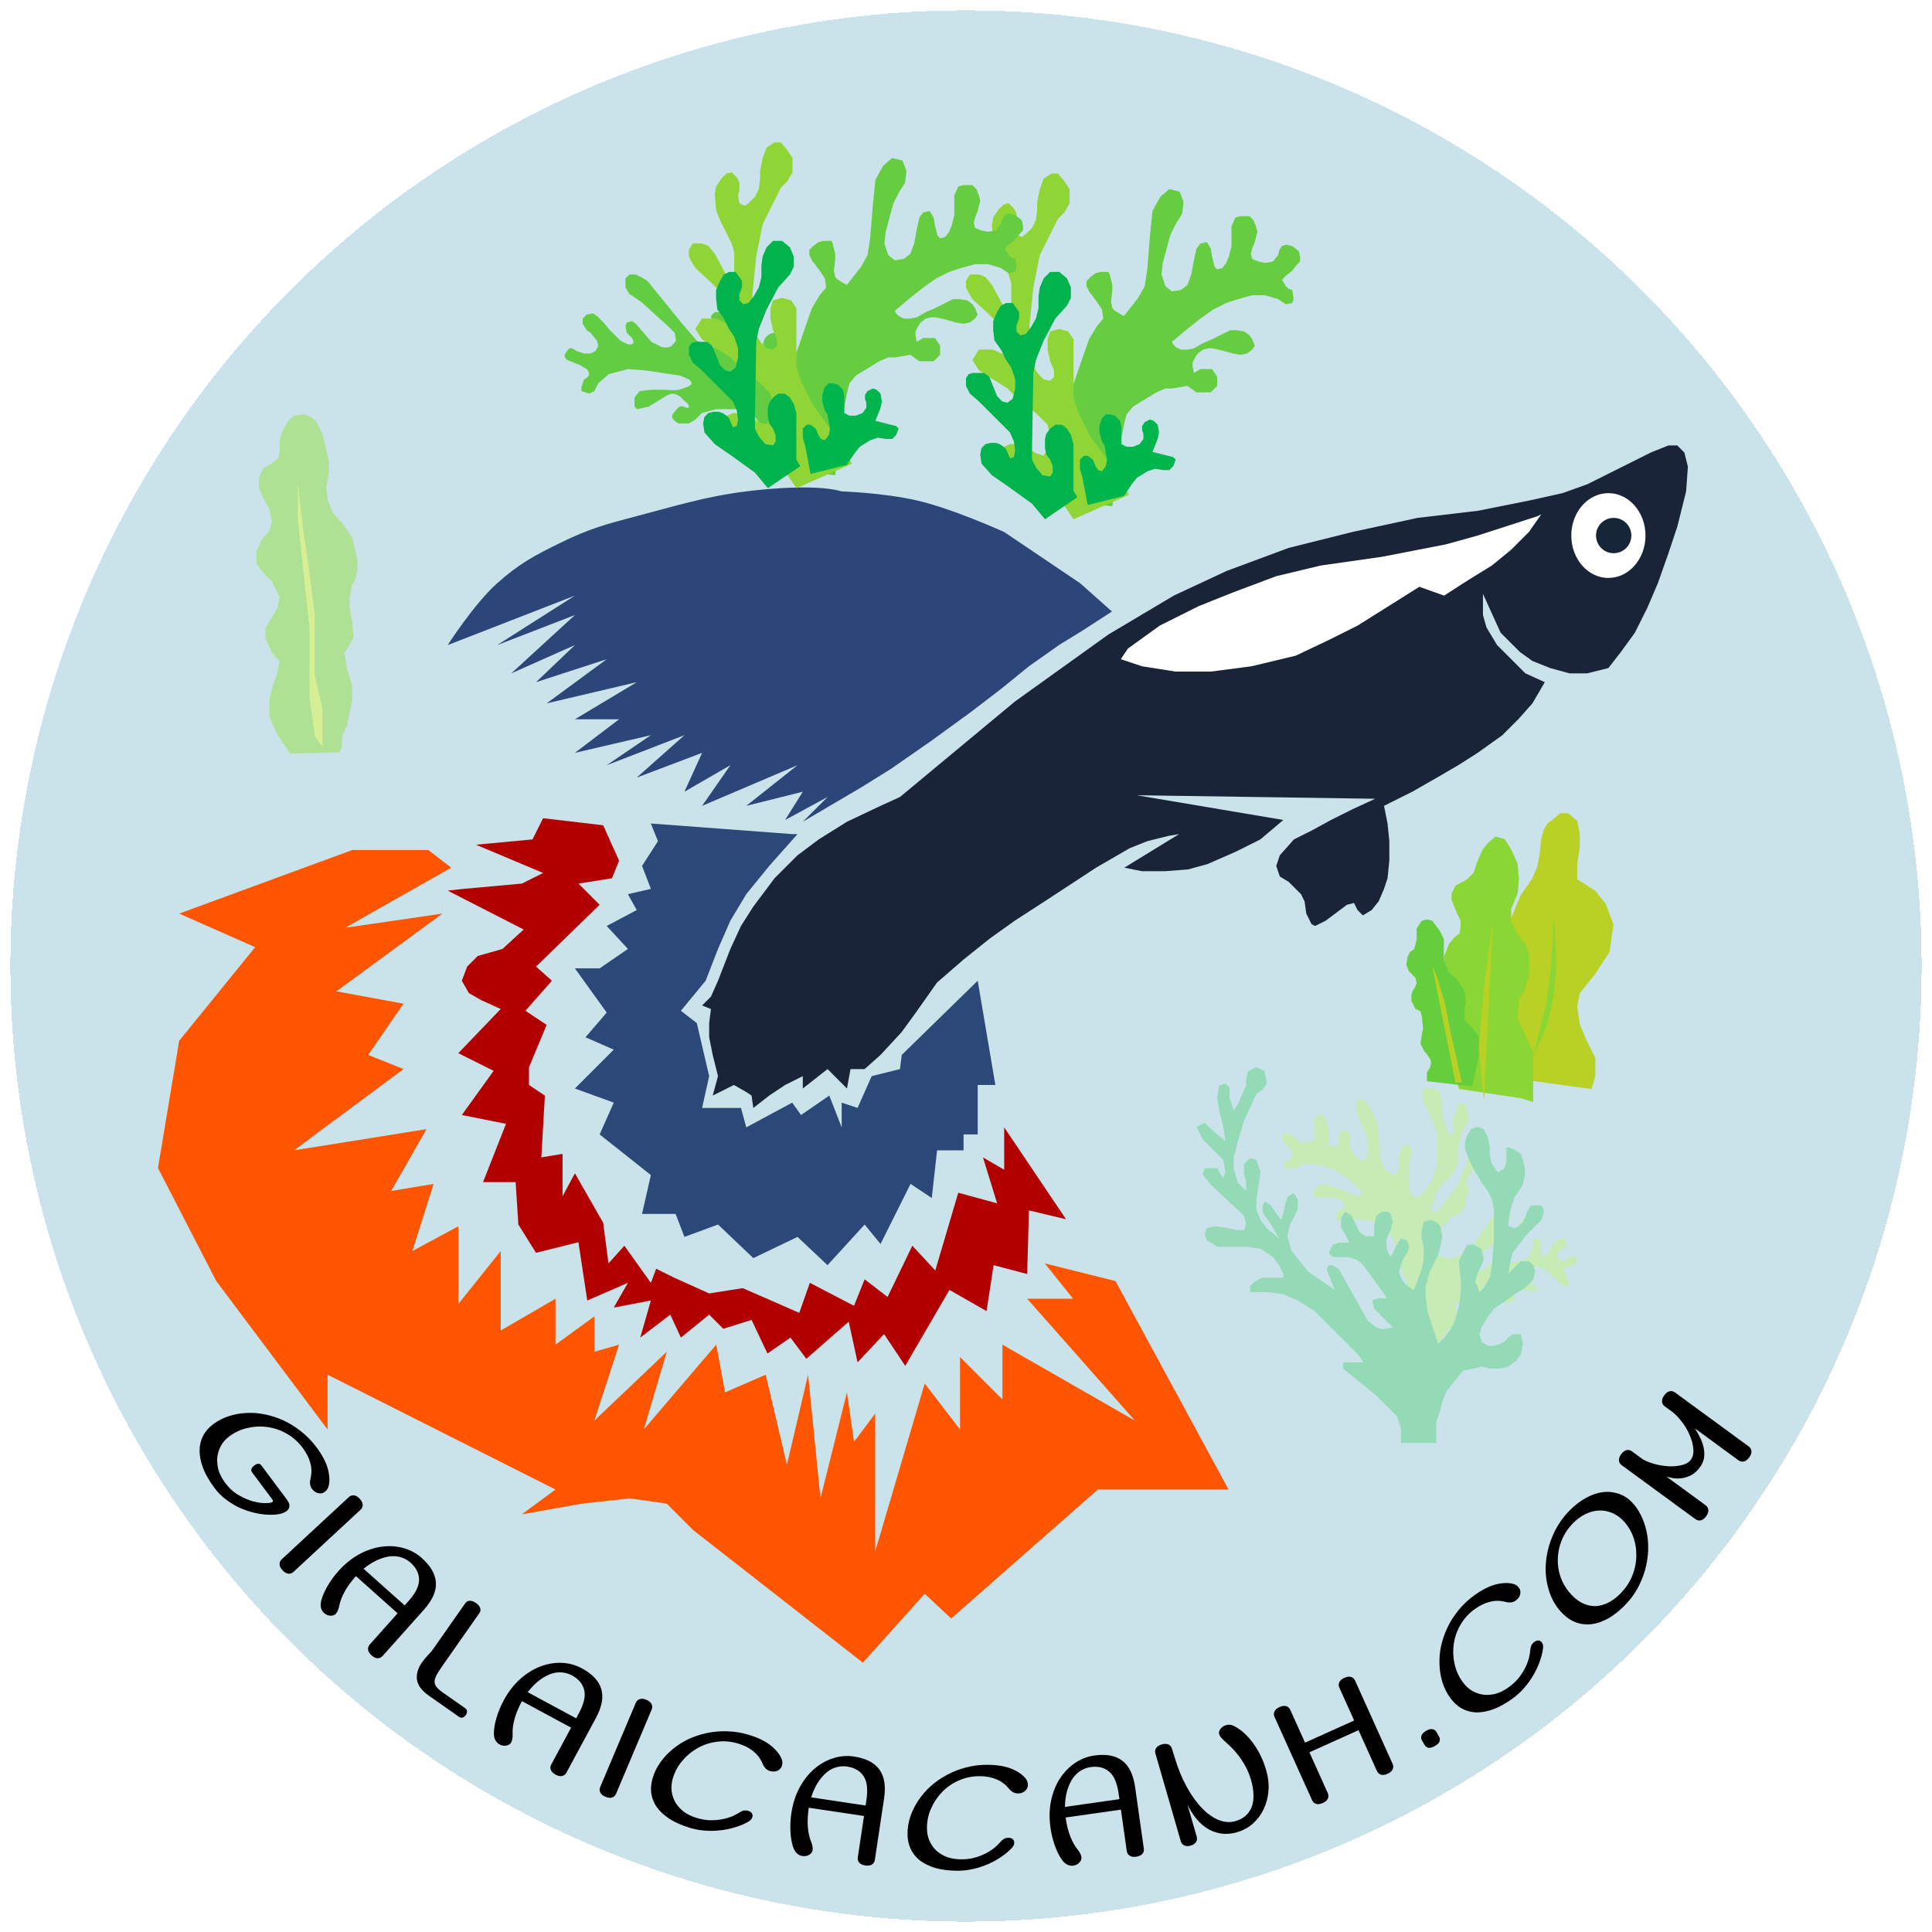 <svg width="746" height="746" viewBox="0 0 746 746" fill="none" xmlns="http://www.w3.org/2000/svg">
<g filter="url(#filter0_d)">
<circle cx="373" cy="369" r="369" fill="#8BC0CF" fill-opacity="0.46" shape-rendering="crispEdges"/>
</g>
<g filter="url(#filter1_d)">
<path d="M417.081 221.207L429.36 232.122L417.763 239.625L408.895 245.083L397.299 253.268L386.384 262.136L374.788 271.004L359.781 281.919L344.091 292.833L333.177 299.654L309.984 313.297L319.534 303.747L303.162 312.615L309.984 301.701L288.155 307.158L307.937 291.469L271.101 307.158L282.016 291.469L264.28 301.701L271.101 286.694L245.862 296.244L264.28 279.872L234.265 291.469L251.319 279.872L221.987 286.694L239.04 273.733H221.987L245.862 259.408L211.072 267.593L234.265 250.54L206.979 259.408L221.987 245.083L197.429 255.997L221.987 233.486L191.972 245.083L221.987 225.982L172.872 245.083C172.872 245.083 183.061 229.155 191.972 221.207C200.465 213.632 206.311 210.528 216.53 205.518C227.423 200.178 234.125 198.357 245.862 195.286C261.243 191.261 272.378 187.705 288.155 185.736C288.155 185.736 313.395 182.325 324.991 185.736C324.991 185.736 340.575 186.236 353.641 189.146C367.459 192.224 387.749 201.425 387.749 201.425L417.081 221.207Z" fill="#2D4679"/>
<path d="M136.036 324.212H165.369L174.237 331.033L133.308 354.226L170.826 348.769L129.897 378.784L155.819 383.559L142.176 403.341L155.819 408.798L113.525 440.177L164.687 431.991L151.044 455.866L167.415 453.138L159.229 479.06L176.965 469.509V499.524L193.337 479.06V509.756L214.483 497.478V515.213L229.491 504.299V517.942L239.041 515.213L229.491 544.546L257.459 517.942L248.591 547.956L276.559 515.213L279.97 533.631L295.659 526.81L303.845 561.599L312.03 526.81L316.806 574.56L327.038 533.631L329.766 552.732L337.952 541.817V595.025L357.052 530.221L370.695 547.956V519.988L387.067 536.36V515.213L438.228 544.546L396.617 497.478H414.353L403.438 483.835L430.724 490.656L474.382 571.15H423.903L367.284 620.946L357.052 611.396L333.177 638L267.691 586.839L257.459 576.607L243.134 574.56L224.716 576.607L201.522 580.7L214.483 571.15L126.486 526.81V547.956L83.511 490.656L61 446.999L69.186 397.884L98.518 361.73L69.186 348.769L136.036 324.212Z" fill="#FF5400"/>
<path d="M209.708 311.933L232.901 314.662L239.04 328.305L236.312 335.126L223.351 337.173L231.537 345.358L206.979 369.234L213.119 374.691L202.887 386.287L211.072 391.745L204.251 408.116V414.938L210.39 419.03L209.026 442.906L217.212 441.541V457.913L221.987 449.045L232.901 468.145L234.948 483.835L241.087 477.013L251.319 491.338L253.366 485.881L260.187 489.292L273.83 495.431L286.791 493.385L308.62 502.935L312.712 491.338L329.766 500.206L333.859 489.974L342.727 496.795L352.277 477.013L361.145 486.563L370.013 456.549L385.02 460.641L379.563 442.906L387.749 447.681V431.309L411.624 466.781L397.299 463.37L396.617 487.927L383.656 484.517L380.927 502.253L366.602 494.067L349.548 523.399L341.363 511.12L331.13 522.035L327.72 506.345L311.348 520.671L305.209 512.485L296.341 518.624L290.202 505.663L279.287 509.074L273.83 503.617L262.916 512.485L258.823 503.617L247.226 512.485L251.319 498.16L236.994 500.888L242.451 491.338L226.762 498.16L223.351 475.649L206.979 479.742L200.158 468.827L199.097 452.456H186.515L195.383 429.945L178.329 426.534L190.608 409.48L176.965 402.659L193.337 385.605L185.833 382.194L181.058 379.466L178.329 374.691L180.376 369.234L184.469 365.141L194.019 362.412L202.204 354.909L172.872 339.901L179.011 339.219L201.522 337.173L209.708 333.08L183.786 322.165L205.615 320.119L209.708 311.933Z" fill="#B20000"/>
<path d="M576.022 232.804L572.611 225.3V233.486L573.975 238.261L578.068 245.083L583.525 250.54L588.983 255.997L596.486 259.408L591.711 267.594L586.254 273.733L580.115 279.872L570.565 286.694L563.061 291.469L554.875 296.244L545.325 301.701L534.411 307.158L535.775 313.98L536.457 320.801V328.305L535.775 335.126L534.411 339.219L532.364 343.994L529.636 347.405L526.225 349.451L524.178 347.405L522.814 344.676L520.086 345.358L517.357 347.405L511.9 351.498L507.807 353.544L506.443 352.862L504.396 348.769L503.714 343.994L502.35 341.266L500.303 339.219L497.575 336.491L494.164 334.444L492.8 330.351L494.164 326.258L499.621 320.119L506.443 316.708L513.946 312.615L522.132 308.522L531 304.43L438.91 303.065L495.528 312.615L486.66 320.119L477.11 324.894L466.196 329.669L458.692 331.716L449.824 332.398H440.956L434.135 331.033L455.282 318.073L451.189 318.755L443.003 320.801L436.181 323.53L423.221 331.033L403.438 343.994L391.842 351.498L382.292 358.319L372.059 366.505L361.827 375.373L353.641 386.97L348.184 394.473L339.999 403.341L333.859 408.798H328.402L327.038 416.302L319.534 408.798L309.984 416.302V411.527L303.163 414.938L297.023 419.03L290.884 423.806L290.202 419.03L288.155 417.666L283.38 414.938L275.194 419.03L277.241 411.527L275.194 403.341L273.83 396.52V391.062L274.512 385.605L271.102 384.241L274.512 380.83L277.241 374.691L282.016 362.412L286.109 353.544L290.884 346.041L299.07 335.126L307.938 326.258L316.123 320.119L327.038 313.298L339.999 307.158L347.502 303.747L391.842 266.911L427.996 240.99L453.235 225.983L473.7 216.433L497.575 207.565L522.132 201.425L547.372 195.968L570.565 193.239L591.029 189.147L603.308 186.418L612.858 183.007L637.415 170.729L644.237 168H647.647L650.376 170.729L651.74 176.186L651.058 185.736L647.647 199.379L644.237 209.611L640.144 221.208L636.051 230.758L631.276 240.308L625.819 247.811L621.044 253.951L612.858 255.997H606.036L598.533 253.951L591.711 251.222L586.936 247.811L582.161 243.036L579.432 240.308L576.022 232.804Z" fill="#192439"/>
<path d="M254.048 320.801L251.32 313.98L305.892 318.073H307.938L297.024 330.351L288.156 341.266L282.016 351.498L277.241 362.412L272.466 374.691L262.916 386.287L269.056 391.062L273.831 411.527L272.466 417.666L271.102 423.806H286.109L288.156 431.309L305.892 421.759L309.302 426.534L320.217 419.031L324.992 431.309V421.759L331.131 423.806L336.588 411.527L347.503 408.798L348.185 403.341L377.517 374.691L384.339 414.938H377.517V434.038H372.06V440.177H361.828L359.781 458.595L351.595 453.138L339.999 476.331L333.86 468.827L319.534 484.517L307.938 473.602L290.884 481.788L277.241 468.827L264.28 473.602L260.87 464.734H247.909L251.32 449.727L231.537 434.038L236.995 421.759L221.987 416.302L236.995 401.295L226.08 396.52L234.266 386.97L221.987 369.916H231.537L242.452 362.412L234.266 353.544L245.862 347.405L242.452 341.266L251.32 339.219L247.909 330.351L254.048 320.801Z" fill="#2B4879"/>
<path d="M570.564 202.79L593.757 195.286L595.122 194.604L590.347 201.425L583.525 208.247L576.022 214.386L567.154 219.843L557.604 225.983L548.054 222.572L524.178 237.579L513.264 243.036L500.303 249.176L483.249 253.268L467.56 255.315H453.917L440.956 253.268L432.771 250.54L435.499 246.447L447.778 237.579L462.785 230.075L476.428 224.618L492.8 218.479L509.853 214.386L533.728 210.975L558.286 206.2L570.564 202.79Z" fill="white"/>
<ellipse cx="621.044" cy="202.79" rx="14.325" ry="16.372" fill="white"/>
<circle cx="623.09" cy="202.79" r="6.821" fill="#172539"/>
</g>
<g filter="url(#filter2_d)">
<path d="M82.324 545.921C84.102 544.593 86.079 543.569 88.257 542.848C90.434 542.127 92.705 541.709 95.069 541.594C97.467 541.454 99.894 541.638 102.351 542.146C104.807 542.655 107.208 543.444 109.553 544.516C111.923 545.621 114.173 547.03 116.303 548.74C118.492 550.46 120.442 552.465 122.153 554.755C124.476 557.866 125.968 560.719 126.629 563.315C127.289 565.91 127.366 568.116 126.859 569.933C126.644 570.786 126.16 571.493 125.408 572.055C124.69 572.591 123.858 572.76 122.911 572.562C121.964 572.364 121.146 571.803 120.457 570.88C120.099 570.401 119.862 569.833 119.743 569.176C119.659 568.493 119.699 567.798 119.863 567.09C120.388 564.941 120.379 562.897 119.837 560.959C119.354 559.029 118.372 557.073 116.891 555.09C115.155 552.766 113.09 550.927 110.694 549.574C108.359 548.23 105.89 547.384 103.288 547.038C100.721 546.666 98.143 546.78 95.556 547.381C93.004 547.956 90.668 549.035 88.548 550.618C87.181 551.639 86.108 552.84 85.328 554.221C84.575 555.636 84.098 557.137 83.899 558.724C83.759 560.319 83.918 561.958 84.375 563.64C84.892 565.331 85.738 566.962 86.913 568.535C88.445 570.586 90.195 572.181 92.164 573.32C94.133 574.458 96.013 575.264 97.804 575.737C99.655 576.219 101.254 576.435 102.603 576.387C103.976 576.372 104.834 576.238 105.176 575.982C105.484 575.753 105.472 575.415 105.14 574.971L97.365 564.562C96.701 563.673 96.985 562.769 98.216 561.85C99.378 560.982 100.291 560.992 100.955 561.881L110.797 575.059C111.538 576.05 111.856 576.904 111.752 577.621C111.674 578.372 111.293 579.003 110.609 579.513C109.891 580.049 108.875 580.436 107.56 580.672C106.28 580.883 104.808 580.944 103.144 580.855C101.54 580.775 99.795 580.507 97.91 580.051C96.085 579.604 94.256 578.973 92.423 578.159C90.624 577.319 88.903 576.261 87.258 574.987C85.605 573.772 84.153 572.327 82.902 570.652C80.885 567.951 79.397 565.388 78.437 562.963C77.512 560.512 77.052 558.22 77.056 556.086C77.086 553.987 77.546 552.072 78.437 550.342C79.353 548.645 80.649 547.172 82.324 545.921Z" fill="black"/>
<path d="M113.329 602.946C112.734 603.497 112.076 603.729 111.355 603.641C110.602 603.582 109.849 603.146 109.095 602.332C108.341 601.518 107.963 600.734 107.962 599.979C107.929 599.253 108.21 598.615 108.804 598.064L134.669 574.094C135.264 573.543 135.922 573.311 136.643 573.399C137.396 573.458 138.149 573.894 138.903 574.708C139.657 575.521 140.035 576.306 140.036 577.061C140.069 577.786 139.788 578.425 139.194 578.976L113.329 602.946Z" fill="black"/>
<path d="M156.25 615.887L157.699 614.264C160.455 611.176 161.824 608.424 161.808 606.007C161.82 603.559 160.728 601.354 158.531 599.394C157.513 598.485 156.341 597.811 155.017 597.373C153.693 596.934 152.249 596.789 150.686 596.939C149.155 597.116 147.505 597.588 145.735 598.353C144.026 599.115 142.246 600.243 140.397 601.739L156.25 615.887ZM137.431 604.581C135.556 606.682 134.085 608.715 133.018 610.679C131.98 612.612 131.297 614.433 130.971 616.144C130.832 616.877 130.653 617.462 130.436 617.897C130.251 618.361 130.002 618.768 129.69 619.118C129.207 619.659 128.526 619.909 127.647 619.869C126.772 619.888 125.921 619.528 125.093 618.79C124.552 618.307 124.167 617.649 123.938 616.816C123.742 616.011 123.779 615.072 124.05 613.999C124.497 612.281 125.298 610.423 126.453 608.423C127.637 606.392 129.025 604.485 130.616 602.702C133.059 599.964 135.702 597.805 138.543 596.223C141.445 594.638 144.334 593.643 147.212 593.238C150.151 592.829 152.955 592.987 155.625 593.712C158.355 594.433 160.771 595.731 162.872 597.606C166.342 600.703 168.155 603.894 168.311 607.179C168.496 610.432 166.955 613.889 163.687 617.55L147.749 635.407C147.209 636.012 146.576 636.305 145.85 636.286C145.095 636.299 144.304 635.936 143.476 635.197C142.649 634.458 142.198 633.713 142.125 632.962C142.024 632.242 142.243 631.58 142.783 630.975L153.522 618.943L137.431 604.581Z" fill="black"/>
<path d="M179.663 655.616C180.082 655.91 180.304 656.3 180.328 656.786C180.352 657.272 180.192 657.759 179.849 658.248C179.506 658.737 179.102 659.053 178.637 659.196C178.172 659.339 177.73 659.263 177.311 658.969L165.679 650.811C162.849 648.827 161.289 646.742 160.997 644.557C160.73 642.337 161.368 640.127 162.912 637.926C163.549 637.018 164.268 636.141 165.069 635.296C165.93 634.441 166.678 633.559 167.315 632.65L179.663 615.045C180.08 614.451 180.637 614.139 181.336 614.108C182.095 614.067 182.911 614.352 183.784 614.965C184.692 615.602 185.239 616.272 185.423 616.974C185.633 617.642 185.529 618.273 185.112 618.867L171.295 638.568C170.241 640.07 169.406 641.335 168.79 642.362C168.209 643.414 167.88 644.329 167.802 645.109C167.759 645.912 167.997 646.652 168.513 647.327C169.03 648.002 169.847 648.732 170.965 649.516L179.663 655.616Z" fill="black"/>
<path d="M222.464 659.496L223.497 657.58C225.462 653.938 226.156 650.943 225.579 648.596C225.023 646.212 223.449 644.321 220.858 642.923C219.657 642.275 218.361 641.892 216.971 641.772C215.581 641.653 214.143 641.847 212.658 642.354C211.209 642.882 209.713 643.724 208.17 644.879C206.683 646.016 205.214 647.527 203.763 649.41L222.464 659.496ZM201.537 652.863C200.2 655.341 199.24 657.66 198.658 659.818C198.096 661.939 197.855 663.869 197.935 665.609C197.969 666.354 197.931 666.964 197.821 667.438C197.748 667.932 197.601 668.386 197.378 668.799C197.034 669.437 196.429 669.838 195.565 670.002C194.718 670.224 193.807 670.072 192.83 669.546C192.192 669.201 191.665 668.65 191.249 667.893C190.871 667.156 190.69 666.234 190.705 665.127C190.741 663.353 191.089 661.359 191.749 659.146C192.43 656.895 193.337 654.719 194.471 652.616C196.213 649.386 198.283 646.672 200.68 644.475C203.134 642.26 205.715 640.622 208.42 639.56C211.183 638.481 213.948 637.985 216.713 638.07C219.536 638.139 222.187 638.841 224.666 640.178C228.759 642.385 231.263 645.069 232.177 648.228C233.111 651.349 232.414 655.069 230.085 659.388L218.723 680.455C218.338 681.169 217.79 681.601 217.079 681.75C216.348 681.938 215.494 681.768 214.518 681.242C213.541 680.715 212.93 680.095 212.685 679.381C212.42 678.704 212.479 678.01 212.864 677.296L220.52 663.101L201.537 652.863Z" fill="black"/>
<path d="M237.889 688.604C237.574 689.35 237.069 689.832 236.375 690.048C235.665 690.304 234.799 690.216 233.777 689.784C232.755 689.352 232.089 688.792 231.777 688.105C231.449 687.457 231.443 686.759 231.758 686.012L245.486 653.53C245.802 652.784 246.306 652.302 247 652.086C247.71 651.83 248.576 651.918 249.598 652.35C250.62 652.782 251.287 653.341 251.598 654.029C251.926 654.677 251.933 655.375 251.617 656.121L237.889 688.604Z" fill="black"/>
<path d="M269.016 697.96C270.608 698.442 272.148 698.73 273.636 698.823C275.176 698.888 276.625 698.814 277.982 698.601C279.381 698.4 280.681 698.081 281.884 697.643C283.139 697.176 284.265 696.625 285.259 695.99C285.922 695.566 286.522 695.28 287.058 695.13C287.634 694.992 288.27 695.029 288.964 695.239C289.617 695.437 290.078 695.755 290.347 696.193C290.615 696.631 290.663 697.135 290.49 697.707C290.292 698.36 289.788 698.921 288.978 699.389C287.57 700.211 285.956 700.904 284.136 701.467C282.357 702.043 280.472 702.453 278.481 702.697C276.49 702.942 274.467 702.998 272.412 702.866C270.356 702.734 268.369 702.378 266.45 701.797C263.305 700.845 260.668 699.69 258.538 698.332C256.421 696.933 254.765 695.406 253.572 693.752C252.432 692.07 251.728 690.274 251.459 688.365C251.23 686.468 251.425 684.499 252.044 682.457C252.686 680.333 253.67 678.335 254.995 676.463C256.32 674.59 257.899 672.906 259.734 671.411C261.581 669.875 263.624 668.577 265.862 667.516C268.141 666.467 270.542 665.678 273.064 665.149C275.587 664.62 278.193 664.406 280.882 664.507C283.624 664.579 286.343 665.023 289.038 665.839C292.754 666.964 295.648 668.375 297.72 670.072C299.791 671.769 301.162 673.5 301.832 675.263C302.165 676.077 302.196 676.933 301.924 677.831C301.664 678.689 301.094 679.319 300.215 679.721C299.335 680.124 298.344 680.158 297.241 679.824C296.67 679.651 296.141 679.335 295.656 678.876C295.183 678.376 294.803 677.793 294.514 677.126C293.661 675.085 292.441 673.445 290.855 672.207C289.321 670.94 287.37 669.948 285.002 669.231C282.307 668.415 279.614 668.18 276.924 668.524C274.287 668.841 271.819 669.631 269.519 670.896C267.272 672.133 265.286 673.761 263.56 675.779C261.847 677.757 260.607 680.012 259.841 682.544C259.346 684.177 259.169 685.795 259.308 687.397C259.5 688.971 259.966 690.45 260.706 691.833C261.5 693.188 262.58 694.406 263.946 695.489C265.366 696.543 267.056 697.366 269.016 697.96Z" fill="black"/>
<path d="M334.227 693.164L334.55 691.012C335.165 686.92 334.804 683.867 333.467 681.854C332.136 679.799 330.015 678.552 327.103 678.115C325.753 677.912 324.404 677.99 323.056 678.349C321.708 678.707 320.421 679.377 319.195 680.357C318.011 681.345 316.888 682.643 315.827 684.252C314.814 685.826 313.943 687.745 313.215 690.008L334.227 693.164ZM312.29 694.011C311.872 696.796 311.754 699.302 311.937 701.53C312.127 703.716 312.554 705.614 313.218 707.224C313.503 707.914 313.674 708.5 313.73 708.983C313.829 709.473 313.844 709.95 313.774 710.414C313.667 711.131 313.234 711.713 312.477 712.16C311.755 712.656 310.846 712.821 309.749 712.657C309.031 712.549 308.349 712.209 307.701 711.637C307.096 711.072 306.613 710.266 306.252 709.219C305.685 707.538 305.338 705.544 305.209 703.238C305.087 700.89 305.204 698.534 305.559 696.172C306.104 692.543 307.132 689.289 308.643 686.409C310.202 683.494 312.075 681.079 314.261 679.163C316.496 677.212 318.929 675.809 321.56 674.953C324.239 674.061 326.971 673.824 329.756 674.242C334.355 674.933 337.62 676.61 339.55 679.273C341.486 681.893 342.09 685.63 341.361 690.482L337.806 714.152C337.685 714.954 337.316 715.546 336.698 715.928C336.073 716.352 335.212 716.481 334.115 716.316C333.018 716.152 332.234 715.775 331.761 715.186C331.282 714.64 331.103 713.966 331.224 713.164L333.619 697.215L312.29 694.011Z" fill="black"/>
<path d="M371.117 713.938C372.781 713.945 374.339 713.781 375.791 713.445C377.286 713.068 378.653 712.583 379.893 711.991C381.175 711.399 382.33 710.721 383.358 709.957C384.428 709.151 385.348 708.301 386.12 707.409C386.635 706.813 387.127 706.367 387.598 706.071C388.111 705.774 388.73 705.627 389.456 705.63C390.138 705.633 390.671 705.806 391.053 706.149C391.436 706.492 391.626 706.962 391.624 707.56C391.621 708.242 391.298 708.924 390.655 709.604C389.541 710.794 388.192 711.919 386.609 712.979C385.068 714.039 383.379 714.97 381.541 715.773C379.703 716.576 377.78 717.208 375.773 717.669C373.766 718.13 371.76 718.357 369.754 718.348C366.469 718.334 363.612 717.981 361.183 717.288C358.754 716.553 356.731 715.563 355.115 714.319C353.542 713.032 352.353 711.513 351.55 709.76C350.789 708.008 350.413 706.065 350.422 703.931C350.432 701.713 350.804 699.517 351.538 697.344C352.272 695.171 353.305 693.106 354.636 691.149C355.967 689.149 357.553 687.321 359.395 685.665C361.279 684.009 363.354 682.566 365.621 681.339C367.887 680.111 370.323 679.161 372.929 678.489C375.577 677.775 378.309 677.424 381.125 677.435C385.008 677.452 388.185 677.977 390.655 679.011C393.125 680.046 394.933 681.312 396.079 682.81C396.631 683.495 396.905 684.307 396.901 685.245C396.897 686.141 396.531 686.908 395.803 687.545C395.075 688.182 394.135 688.498 392.983 688.493C392.386 688.491 391.789 688.339 391.193 688.038C390.597 687.694 390.066 687.244 389.599 686.687C388.198 684.974 386.56 683.752 384.686 683.018C382.855 682.243 380.702 681.85 378.227 681.839C375.411 681.828 372.763 682.371 370.284 683.47C367.848 684.527 365.708 685.99 363.866 687.859C362.066 689.687 360.628 691.814 359.551 694.241C358.474 696.626 357.93 699.141 357.919 701.787C357.912 703.493 358.204 705.095 358.795 706.59C359.429 708.044 360.299 709.327 361.403 710.441C362.551 711.513 363.934 712.372 365.553 713.019C367.214 713.623 369.069 713.929 371.117 713.938Z" fill="black"/>
<path d="M432.239 690.708L431.933 688.554C431.353 684.456 430.134 681.633 428.278 680.087C426.415 678.497 424.026 677.909 421.111 678.322C419.76 678.514 418.489 678.974 417.299 679.703C416.11 680.431 415.068 681.441 414.173 682.731C413.321 684.015 412.616 685.58 412.059 687.426C411.538 689.223 411.252 691.311 411.201 693.688L432.239 690.708ZM411.458 697.789C411.853 700.577 412.457 703.012 413.269 705.095C414.075 707.135 415.026 708.832 416.123 710.185C416.593 710.765 416.924 711.278 417.117 711.725C417.352 712.165 417.502 712.618 417.568 713.083C417.669 713.801 417.421 714.483 416.823 715.127C416.273 715.809 415.449 716.227 414.351 716.383C413.632 716.484 412.881 716.354 412.097 715.991C411.356 715.622 410.663 714.987 410.018 714.088C408.994 712.638 408.091 710.827 407.309 708.654C406.521 706.438 405.96 704.148 405.625 701.782C405.11 698.149 405.165 694.737 405.791 691.546C406.452 688.306 407.557 685.457 409.104 682.996C410.688 680.488 412.618 678.448 414.895 676.876C417.208 675.255 419.759 674.248 422.547 673.853C427.151 673.2 430.759 673.875 433.369 675.875C435.974 677.833 437.62 681.241 438.308 686.099L441.665 709.799C441.779 710.601 441.594 711.274 441.111 711.816C440.633 712.401 439.845 712.771 438.747 712.927C437.649 713.082 436.789 712.946 436.168 712.516C435.553 712.13 435.189 711.535 435.075 710.732L432.813 694.764L411.458 697.789Z" fill="black"/>
<path d="M453.572 674.591C454.869 678.924 456.443 682.755 458.294 686.084C460.133 689.372 462.096 692.091 464.183 694.241C466.27 696.392 468.417 697.903 470.624 698.775C472.83 699.647 474.937 699.793 476.946 699.212C478.421 698.786 479.682 698.155 480.729 697.319C481.804 696.431 482.619 695.329 483.171 694.015C483.765 692.688 484.044 691.12 484.009 689.309C484.015 687.486 483.686 685.427 483.023 683.132C482.276 680.55 481.082 678.03 479.439 675.574C477.784 673.077 475.717 670.765 473.237 668.64C472.402 667.904 471.811 667.32 471.464 666.887C471.105 666.413 470.873 665.992 470.766 665.623C470.564 664.926 470.741 664.231 471.296 663.538C471.85 662.845 472.558 662.374 473.419 662.125C474.197 661.9 474.953 661.903 475.687 662.135C476.42 662.367 477.509 662.985 478.954 663.989C481.116 665.629 483.074 667.794 484.829 670.485C486.584 673.175 487.965 676.262 488.973 679.746C489.719 682.329 489.994 684.892 489.797 687.436C489.6 689.98 488.992 692.332 487.973 694.492C486.983 696.599 485.612 698.461 483.858 700.079C482.093 701.655 480.022 702.787 477.645 703.474C473.792 704.588 470.181 704.233 466.811 702.409C463.47 700.532 460.703 697.335 458.508 692.817L462.081 705.175C462.306 705.954 462.218 706.646 461.815 707.251C461.424 707.897 460.737 708.362 459.754 708.646C458.77 708.931 457.941 708.904 457.265 708.566C456.602 708.269 456.158 707.732 455.933 706.953L446.139 673.076C445.914 672.297 446.002 671.606 446.405 671.001C446.796 670.355 447.524 669.878 448.589 669.57C449.655 669.262 450.526 669.276 451.201 669.614C451.864 669.911 452.308 670.449 452.533 671.228L453.572 674.591Z" fill="black"/>
<path d="M537.73 677.085C538.063 677.824 538.073 678.522 537.76 679.178C537.465 679.872 536.812 680.448 535.801 680.904C534.789 681.36 533.926 681.468 533.21 681.229C532.511 681.03 531.995 680.56 531.662 679.821L524.56 664.068L505.598 672.617L512.7 688.37C513.033 689.109 513.043 689.806 512.73 690.462C512.435 691.157 511.782 691.732 510.771 692.188C509.759 692.644 508.896 692.752 508.18 692.514C507.481 692.314 506.965 691.844 506.632 691.105L492.139 658.957C491.806 658.218 491.795 657.521 492.108 656.865C492.403 656.17 493.057 655.595 494.068 655.139C495.079 654.683 495.943 654.574 496.659 654.813C497.358 655.013 497.873 655.483 498.207 656.222L503.914 668.882L522.877 660.334L517.169 647.673C516.835 646.934 516.825 646.237 517.138 645.581C517.433 644.886 518.087 644.311 519.098 643.855C520.109 643.399 520.973 643.29 521.689 643.529C522.387 643.729 522.903 644.198 523.237 644.937L537.73 677.085Z" fill="black"/>
<path d="M554.059 670.18C553.097 670.731 552.268 670.959 551.575 670.864C550.898 670.711 550.389 670.338 550.05 669.745L549.033 667.968C548.694 667.375 548.641 666.767 548.874 666.142C549.122 665.459 549.728 664.842 550.69 664.292C551.653 663.741 552.474 663.542 553.151 663.695C553.807 663.811 554.305 664.165 554.644 664.758L555.661 666.535C556 667.128 556.064 667.755 555.852 668.417C555.62 669.041 555.022 669.629 554.059 670.18Z" fill="black"/>
<path d="M582.574 647.475C583.923 646.5 585.085 645.45 586.061 644.324C587.047 643.138 587.866 641.941 588.52 640.732C589.207 639.499 589.742 638.271 590.122 637.048C590.512 635.767 590.756 634.538 590.854 633.362C590.919 632.578 591.055 631.927 591.26 631.41C591.5 630.868 591.914 630.385 592.502 629.96C593.056 629.561 593.588 629.387 594.099 629.439C594.61 629.49 595.041 629.758 595.391 630.243C595.79 630.796 595.931 631.537 595.812 632.465C595.612 634.083 595.184 635.787 594.529 637.576C593.909 639.34 593.092 641.087 592.08 642.819C591.067 644.55 589.885 646.193 588.535 647.748C587.184 649.303 585.696 650.667 584.07 651.841C581.407 653.765 578.89 655.162 576.518 656.033C574.122 656.869 571.905 657.26 569.866 657.207C567.837 657.094 565.981 656.565 564.3 655.622C562.653 654.654 561.205 653.305 559.956 651.575C558.657 649.777 557.664 647.783 556.978 645.595C556.292 643.406 555.91 641.129 555.833 638.763C555.731 636.363 555.936 633.952 556.449 631.528C556.997 629.08 557.825 626.693 558.933 624.365C560.042 622.038 561.451 619.836 563.161 617.759C564.881 615.622 566.882 613.729 569.165 612.08C572.312 609.806 575.189 608.36 577.794 607.741C580.4 607.122 582.607 607.081 584.415 607.617C585.265 607.845 585.964 608.34 586.514 609.101C587.039 609.827 587.194 610.662 586.981 611.606C586.768 612.549 586.194 613.358 585.26 614.033C584.776 614.383 584.205 614.611 583.545 614.719C582.861 614.792 582.167 614.741 581.461 614.566C579.321 614.007 577.277 613.983 575.331 614.495C573.394 614.946 571.422 615.897 569.416 617.346C567.133 618.995 565.314 620.993 563.957 623.342C562.61 625.63 561.743 628.073 561.355 630.669C560.977 633.206 561.067 635.772 561.627 638.368C562.161 640.929 563.203 643.282 564.752 645.427C565.751 646.81 566.93 647.932 568.289 648.793C569.657 649.594 571.115 650.12 572.664 650.369C574.223 650.56 575.846 650.439 577.535 650.009C579.234 649.519 580.914 648.674 582.574 647.475Z" fill="black"/>
<path d="M606.186 579.114C608.204 577.089 610.298 575.501 612.468 574.351C614.608 573.171 616.719 572.443 618.8 572.168C620.881 571.892 622.873 572.07 624.774 572.7C626.706 573.3 628.428 574.353 629.939 575.859C631.39 577.304 632.6 579.022 633.569 581.011C634.568 582.97 635.311 585.096 635.798 587.388C636.284 589.68 636.485 592.078 636.399 594.583C636.313 597.087 635.925 599.592 635.235 602.097C634.546 604.602 633.54 607.063 632.217 609.479C630.893 611.835 629.223 614.025 627.205 616.05C625.097 618.165 622.973 619.814 620.833 620.994C618.693 622.174 616.597 622.887 614.546 623.132C612.495 623.377 610.534 623.169 608.662 622.509C606.76 621.819 605.023 620.69 603.452 619.124C600.973 616.655 599.203 613.716 598.141 610.309C597.049 606.872 596.635 603.327 596.9 599.676C597.165 595.965 598.079 592.328 599.641 588.765C601.204 585.142 603.385 581.925 606.186 579.114ZM607.507 584.044C605.55 586.009 604.06 588.229 603.039 590.705C602.048 593.15 601.539 595.655 601.514 598.22C601.458 600.754 601.915 603.258 602.885 605.73C603.854 608.142 605.306 610.311 607.241 612.239C608.661 613.654 610.141 614.677 611.681 615.308C613.221 615.939 614.775 616.223 616.344 616.16C617.913 616.036 619.481 615.581 621.048 614.794C622.615 614.006 624.107 612.903 625.522 611.482C627.691 609.306 629.285 606.92 630.307 604.323C631.328 601.727 631.836 599.131 631.831 596.537C631.857 593.912 631.415 591.424 630.506 589.072C629.596 586.72 628.28 584.686 626.558 582.97C625.198 581.614 623.702 580.637 622.072 580.036C620.472 579.405 618.827 579.152 617.138 579.275C615.479 579.369 613.82 579.824 612.162 580.642C610.535 581.429 608.983 582.563 607.507 584.044Z" fill="black"/>
<path d="M634.411 559.529C635.811 560.289 637.419 560.91 639.234 561.393C641.074 561.84 642.886 562.109 644.671 562.199C646.446 562.23 648.082 562.052 649.58 561.668C651.077 561.283 652.166 560.626 652.847 559.697C653.678 558.56 654.007 557.136 653.833 555.422C653.685 553.675 653.212 551.901 652.414 550.101C651.641 548.267 650.627 546.546 649.371 544.94C648.105 543.273 646.801 541.949 645.458 540.966L642.824 539.039C642.17 538.56 641.817 537.958 641.766 537.233C641.68 536.483 641.965 535.661 642.62 534.765C643.275 533.87 643.973 533.35 644.714 533.205C645.42 533.034 646.101 533.188 646.755 533.667L675.213 554.493C675.867 554.972 676.219 555.573 676.271 556.298C676.356 557.048 676.071 557.871 675.416 558.766C674.761 559.661 674.063 560.181 673.323 560.327C672.616 560.497 671.936 560.343 671.282 559.864L654.496 547.58C655.339 548.885 656.063 550.208 656.668 551.549C657.263 552.83 657.675 554.11 657.903 555.387C658.132 556.665 658.142 557.915 657.935 559.138C657.718 560.301 657.219 561.416 656.438 562.483C655.405 563.895 654.282 564.924 653.069 565.57C651.882 566.181 650.691 566.579 649.499 566.764C648.332 566.914 647.218 566.918 646.158 566.777C645.089 566.576 644.186 566.365 643.45 566.143L658.582 577.218C659.237 577.696 659.589 578.298 659.64 579.023C659.726 579.773 659.441 580.596 658.786 581.491C658.131 582.386 657.433 582.906 656.692 583.051C655.986 583.222 655.306 583.068 654.652 582.589L626.194 561.763C625.54 561.285 625.187 560.683 625.136 559.958C625.05 559.208 625.335 558.386 625.99 557.49C626.645 556.595 627.343 556.075 628.084 555.93C628.79 555.759 629.47 555.913 630.125 556.392L634.411 559.529Z" fill="black"/>
</g>
<g filter="url(#filter3_d)">
<path d="M554.357 516.674V522.813V526.497L546.375 525.883V522.813L545.147 512.99C545.147 512.99 546.323 503.519 545.147 497.641C544.3 493.402 541.464 487.203 541.464 487.203L540.236 479.836L537.78 473.696L530.412 467.556L526.728 466.942H523.659L519.975 467.556H516.905L515.677 465.714L516.291 463.872L518.747 462.645L519.361 461.417L518.133 459.575L515.063 458.347H513.221H510.151C510.151 458.347 507.617 458.832 507.081 457.733C506.648 456.844 507.695 455.277 507.695 455.277L509.537 453.435H512.607L515.677 454.663L518.133 455.277L521.817 457.119C521.817 457.119 525.046 458.484 525.5 457.119C525.84 456.102 524.273 454.663 524.273 454.663L521.203 451.593L515.677 447.909L507.695 445.453H503.398L500.942 446.681L499.714 447.295H496.644C496.644 447.295 495.247 446.301 495.416 445.453C495.586 444.606 497.258 444.226 497.258 444.226L499.1 442.384V441.156L498.486 439.928L497.258 438.7L495.416 436.858C495.416 436.858 494.48 434.537 495.416 433.788C496.165 433.189 497.872 433.788 497.872 433.788L500.328 435.63L502.784 437.472L507.695 436.244V433.788V430.718L507.081 428.262L508.923 426.42H510.765L511.993 427.648L512.607 430.718L513.221 433.174V435.63C513.221 435.63 512.584 437.369 513.221 438.086C513.577 438.487 514.449 438.7 514.449 438.7H516.291L516.905 437.472V435.016L518.133 432.56H519.975L521.203 433.788V436.244V438.7L522.431 441.156L523.659 442.998L526.114 444.226L527.956 442.998V441.156V438.086V435.63L526.728 432.56L525.5 429.49L524.273 426.42L523.659 423.965C523.659 423.965 523.255 421.573 524.273 420.895C525.071 420.363 526.728 420.895 526.728 420.895L529.184 423.965L531.026 427.648L532.254 431.332L532.868 442.998L534.71 447.295L537.78 449.751L539.622 449.137L540.236 446.681V442.384L541.464 438.7C541.464 438.7 542.993 437.74 543.919 438.086C545.129 438.537 545.147 441.156 545.147 441.156L543.919 445.453V449.751V453.435C543.919 453.435 544.251 458.05 546.375 458.347C548.088 458.586 550.059 455.891 550.059 455.891L553.129 451.593L554.971 445.453V439.928V433.788L553.129 428.262L550.059 422.737C550.059 422.737 548.095 417.972 550.059 416.597C551.434 415.635 552.793 415.987 554.357 416.597C557.824 417.95 556.813 425.807 556.813 425.807C556.813 425.807 559.237 436.792 561.111 433.788C562.253 431.957 560.391 430.42 561.111 428.262L562.952 422.737C563.672 420.579 566.022 422.737 566.022 422.737L567.25 428.262L564.18 433.788L562.952 439.928V445.453L560.497 449.751L556.813 453.435L554.971 455.891L553.129 461.417C553.129 461.417 552.362 463.297 553.129 463.872C553.704 464.304 554.971 463.872 554.971 463.872L559.269 458.347L561.111 455.891L562.952 453.435L565.408 447.295L566.022 445.453L567.864 439.928L570.32 438.086H571.548L572.776 439.928V442.998L571.548 445.453L569.092 447.295L567.25 449.751L566.022 451.593V453.435L567.25 455.891L566.022 458.347V461.417L563.566 464.486L560.497 465.714L558.655 468.17L554.971 471.24L554.357 473.696C554.357 473.696 552.999 477.86 554.357 479.836C555.906 482.088 561.111 481.678 561.111 481.678L567.25 479.222L570.32 474.31L574.618 468.17L578.302 463.872H581.985L583.213 465.714L581.985 469.398L578.302 474.924L572.776 479.222C572.776 479.222 569.035 483.48 570.32 485.975C572.055 489.346 578.302 480.45 578.302 480.45L579.53 477.994L581.985 474.924L586.283 469.398C586.283 469.398 590.054 462.225 593.037 463.872C593.927 464.364 594.879 465.714 594.879 465.714L594.265 468.17L591.195 470.012L583.827 477.994L582.599 480.45C582.599 480.45 581.776 481.563 581.985 482.292C582.225 483.122 583.827 483.519 583.827 483.519L587.511 482.905L589.967 481.678L591.195 479.836L591.809 476.766V475.538L592.423 474.31C592.423 474.31 593.673 473.9 594.265 474.31C594.888 474.742 594.879 476.152 594.879 476.152V477.38V478.608V480.45L596.107 481.064L597.335 480.45L598.563 478.608L599.177 477.38L600.404 475.538L602.246 474.31H604.088L604.702 475.538V476.766L604.088 477.994L602.86 478.608L601.632 479.222L601.018 480.45L602.246 482.292L602.86 482.905H604.088L605.316 481.678L605.93 481.064H607.158H607.772L609 481.678V482.905L608.386 484.133L607.158 484.747H605.93L604.702 485.361L604.088 485.975V487.203L604.702 488.431L605.316 489.659L605.93 491.501L605.316 492.729H604.088L602.246 491.501L601.632 490.887L600.404 489.659L597.949 487.203L596.107 485.975L593.651 485.361H591.809H589.353L586.897 485.975L581.985 487.203C581.985 487.203 580.543 487.788 580.758 488.431C580.865 488.753 581.371 489.045 581.371 489.045L581.985 489.659L583.827 490.273L585.669 490.887L589.353 491.501H590.581L592.423 492.115L593.037 492.729L593.651 493.343L593.037 494.571H591.195L588.125 493.957L585.669 492.729H582.599C582.599 492.729 581.266 492.22 580.758 492.729C580.249 493.238 580.758 494.571 580.758 494.571L581.985 495.185L583.827 495.799C583.827 495.799 584.922 496.362 585.055 497.027C585.255 498.024 583.213 498.869 583.213 498.869H580.144L576.46 497.641L574.618 496.413H570.32H567.25L565.408 497.027L562.952 498.869C562.952 498.869 561.287 501.542 562.338 502.552C562.885 503.078 564.18 503.166 564.18 503.166L566.022 502.552L569.092 500.711H571.548C571.548 500.711 572.377 500.445 572.776 500.711C573.374 501.11 572.776 502.552 572.776 502.552L572.162 504.394L567.864 506.236L559.269 509.306L554.357 516.674Z" fill="#C7EBB4"/>
<path d="M554.524 553.167H540.964V547.583L539.369 542.798L535.381 538.81L531.393 534.821L518.631 524.452V522.06H526.607L524.214 518.869L507.464 502.119L501.083 498.131L495.5 495.738L489.917 494.94H482.738V492.548L484.333 490.952L487.524 489.357H490.714H495.5V487.762L493.905 484.571L491.512 481.381L486.726 478.19L481.143 477.393H473.964H469.976L467.583 475.798L465.988 475L465.19 472.607L465.988 470.214L469.179 469.417L473.964 470.214L477.952 471.012H480.345L481.143 468.619L480.345 465.429L467.583 453.464L464.393 449.476L465.19 447.083H467.583H469.976L472.369 451.071L473.167 448.679L472.369 443.893L464.393 435.917L462 431.131L465.19 429.536L467.583 431.929L473.167 436.714L472.369 431.131L470.774 424.75L469.976 419.964L470.774 415.179L473.167 414.381L474.762 415.976V419.964L476.357 424.75L477.952 422.357L481.143 415.179V412.786L481.94 409.595L485.131 408L488.321 409.595L489.119 414.381L487.524 416.774L485.131 418.369L480.345 428.738L477.952 436.714L476.357 443.095V447.083L477.952 452.667L481.143 455.857V451.869L480.345 449.476V445.488L482.738 443.095L485.131 443.893L486.726 448.679L485.131 459.048V463.036L486.726 467.024L489.119 470.214L493.905 474.202L490.714 468.619L488.321 465.429L487.524 463.833V461.44L488.321 459.845L490.714 461.44L492.31 463.833L494.702 467.024L495.5 464.631L496.298 460.643L497.095 458.25L499.488 456.655L501.083 459.048V463.036L499.488 466.226L497.893 469.417L497.095 473.405L498.69 478.988L505.071 486.964L515.44 494.143L512.25 486.167L513.048 484.571H514.643L517.036 486.167L528.202 506.107L531.393 508.5L533.786 509.298L537.774 508.5L535.381 506.107L532.19 502.917L530.595 501.321L529.798 498.131L532.19 497.333H535.381L534.583 495.738L525.81 483.774L523.417 482.179L520.226 481.381H517.036H514.643L513.048 479.786L514.643 476.595L517.036 475.798H521.024L519.429 472.607L517.833 470.214V467.821V466.226L519.429 463.833L521.821 465.429L522.619 467.024L524.214 470.214L525.012 471.81L527.405 473.405H530.595V471.81V469.417L531.393 465.429L533.786 463.833H535.381L536.976 464.631L537.774 467.821L536.976 471.012L535.381 474.202V476.595V478.19L536.976 481.381L538.571 478.19L539.369 476.595L540.964 474.202L543.357 475L544.155 477.393L543.357 479.786L541.762 482.179L540.964 484.571L540.167 486.964L540.964 489.357L542.56 491.75L545.75 494.143L546.548 492.548L548.94 486.167L549.738 482.179V479.786V477.393L548.94 474.202V471.012L549.738 467.821L552.131 467.024L554.524 467.821L556.119 469.417L556.917 473.405L556.119 477.393L555.321 480.583L553.726 483.774L552.131 486.964L550.536 492.548V497.333L551.333 502.917L552.929 507.702L555.321 514.881L557.714 512.488L560.107 509.298L561.702 506.107L563.298 500.524L564.095 494.94V490.952L563.298 482.976L564.893 479.786L566.488 476.595H568.881L572.071 478.19L572.869 482.179L572.071 484.571L570.476 487.762L569.679 490.952L571.274 494.94L572.869 493.345L575.262 489.357L576.06 484.571L576.857 475V467.821V463.036L576.06 459.048L574.464 455.857L572.071 452.667L571.274 451.071L569.679 448.679L568.083 445.488L567.286 443.893L565.69 439.558V436.714L566.488 434.321L568.083 431.929L570.476 431.131L572.869 431.929L574.464 435.119L575.262 439.107V442.298L576.06 445.488L578.452 448.679L580.845 447.083L581.643 444.69V441.5V439.107H582.685L584.833 439.905L587.226 441.5L588.024 443.893L588.821 447.083V449.476L588.024 453.464L586.429 455.857L584.833 458.25L584.036 460.643L583.238 463.036L582.685 466.226L582.44 467.821V469.417L584.833 470.214L586.429 469.417L588.024 467.821L588.821 466.226L589.619 463.833L591.214 461.44H592.81H595.202L596 463.036V464.631L595.202 467.024L592.81 469.417L589.619 472.607L586.429 476.595L584.036 479.786L583.238 482.976L582.44 487.762L584.036 486.167L587.226 482.976H590.417L592.012 484.571L592.81 486.964L592.012 490.155L588.821 493.345L584.833 495.738L581.643 498.131L576.857 501.321L574.464 504.512L572.071 508.5L571.274 511.166L572.071 514.083L574.464 515.679H576.857L579.25 514.881L580.845 514.083L582.44 512.488L584.036 511.166H587.226L588.024 514.881L587.226 518.869L585.631 521.262L582.44 523.655L579.25 524.452H575.262L572.071 523.655L568.881 524.452L564.893 525.25L561.702 529.238L558.512 533.226L556.917 537.214L556.119 540.405L554.524 545.19V553.167Z" fill="#94DAB6"/>
</g>
<g filter="url(#filter4_d)">
<path d="M410.5 156L409 189L429.5 191.5L432 170.5L434 160L435 156L437.5 153L446.5 147.5L450 146H452.5L458.5 145L462 147.5H467.5L470 145V141.5L468 138.5H466H463.5L461 140L460.5 137.5V136L461.5 134L462.5 132.5L464.5 131L466.5 130.5H468L470.5 131L472.5 131.5L476 132.5L479 133L481.5 132.5L483.5 131L484.5 129.5L483.5 127L482.5 125.5L480.5 124L477.5 123.5H475L472 125L470 126L468 127L464.5 128.5L461 130.5L458.5 131H456L454 130L453 129L452.5 128L458.5 123L463.5 119L468.5 115.5L473.5 113L478 111.5L483.5 110H488.5L493.5 111.5L496.5 113.5L499 113L499.5 111.5L499 108L497.5 107.5L496.5 106.5L495 104L496.5 102.5L499 100.5L500.5 98.5L502 97V95L501.5 93L499 91L496.5 90.5L495 91L494 92.5L493.5 94.5L491.5 97L488.5 97.5L486 97L483.5 96L483 94L483.5 92L484.5 89.5L485 87.5L485.5 85.5L485 83.5L484 81L482.5 79.5H479L477 80L475.5 83.5V87.5V91L474.5 95L473.5 97.5L472 99.5L470 100L469 99L468 95L467.5 92L466 89.5L463.5 90L462 92L461 96.5L460 102L458.5 106L456 108L452.5 108.5L450 106.5L448.5 102L449 97.5L451 90L452 86.5L454 82.5L456.5 78.5L457 74L455.5 70L451.5 69L448 72L445 77.5L444 87.5L443 100L442 106.5L439.5 111L434 118L433 117.5L430.5 116L429.5 115L429 112.5L429.5 108V106L429 104L428.5 102L428 101H425L423 101.5L421 103L419.5 104.5V106.5L420.5 108.5L423.5 112.5L425.5 115.5L426 119L423.5 122L420.5 127L417 137L410.5 156Z" fill="#66CD41"/>
<path d="M426.5 172L431.5 181L436 187L414.5 196.5L410.5 190.5L409.5 188.5L407 185L405.5 182.5L404 182H401.5L397 182.5H392.5L389 182L387 180L384.5 177L385.5 169.5L390 167.5H392.5L397 169L400 171L403 172L405.5 167.5V164.5L404.5 160L400 155.5L392.5 149.5L389 146L383.5 142.5L378 139L375.5 135L378 131H383.5L392 135L391.5 129.5L386 121.5L381.5 117L375.5 111.5L374 109L373 107V104.5L374.5 102H378L380.5 103L383 106L386.5 112.5L389 117L390 115L390.5 112.5V105.5L389.5 102L388 99L385 93L383.5 89L383 83L383.5 80L385.5 77L387.5 75L389.5 74.5L391.5 76.5L392.5 78.5V81.5L392 83.5L392.5 86.5L394.5 87.5L396 86.5L398.5 84L400 81L400.5 77V74L401.5 69L403 65L406 63H408.5L411 66L413 69V74.5L411 78L408.5 80.5L401.5 94.5L399 107L397.5 122L398.5 135L399 137.5L401 140.5L403 142.5L405.5 143L407 141.5V139L405.5 135.5L404.5 131V127L405.5 124L409 123L412.5 124L414.5 127V133V141.5V149.5L416.5 155.5L421 164.5L426.5 172Z" fill="#8ED535"/>
<path d="M437 183L434 187.5L420 191L419.5 188.5L418 180.5L417 177V173.5L418.5 172H420L422 173.5L423 176L424 177.5L425.5 178L427 176L427.5 173.5L427 171L426.5 168L425.5 166.5L424.5 163V160.5L425.5 157.5L427 156H428.5L430.5 156.5L432.5 158.5L433 161V164V167.5L435 168.5H437.5L440 167.5L441.5 165.5V163.5L441 162V160.5L442 159L444 158L445.5 158.5L447 160L447.5 163L447 165.5L445 170.5L451 172L453 172.5L454 173.5L453 176L451.5 177.5H449L446 177L443 178L439 180.5L437 183Z" fill="#00B54B"/>
<path d="M414.5 185.5L416 188L403.5 196.5L398.5 190.5L389.5 184L383 179.5L379 175L378.5 171.5L379 169L380.5 167.5L382.5 167H384.5L386 167.5L387.5 168.5L388.5 169.5L390 173L391.5 172.5L392 170L391.5 166.5L390 163L378 151L374.5 148L373 145V142L374 140.5L375.5 140H377.5H380L382 141.5L383 144L384 146.5L385 149L387 151L389 151.5L391 150L392 146V142.5L390.5 138L388.5 135L386.5 131L384 127.5L383.5 123.5V120L385 116.5L386.5 114L388.5 113H391L392.5 115L393.5 116.5V119L392.5 121.5V124L394 125.5L396 125L398 122.5L400 119L401 115V110.5L401.5 107L403 103.5L405.5 101H409L412 103.5L413.5 107V111L412 114L407.5 119L403 127.5L400 135L399 140L398.5 169V173.5L400 176.5L402.5 179.5L405.5 180L406.5 178.5V176L405.5 173.5L404 171.5L403.5 169V165.5L404 163.5L405.5 161.5L407.5 160H410L412 161.5L413.5 164L414.5 167.5V178.5V182.3V185.5Z" fill="#00B34D"/>
</g>
<g filter="url(#filter5_d)">
<path d="M616 411.5L614.5 416.5L578 411.5V399L580 387.5L582 378.5L582.5 370L582 362L582.5 353L587 342L589 339L591.5 335.5L593.5 331L594.5 326L595 320.5L596 316.5L597.5 314L599.5 312.5L602.5 310H605.5L609 313L610 318V323L609 329.5V335.5L616 340L620 345L623 353L621.5 363.5L616 372L610 379.5L609 384.5L610 391.5L612.5 397.5L616 404.5V411.5Z" fill="#B9D024"/>
<path d="M597.5 391.5L592 404L597 384L599 369L600 350L601 367.5L600 380.5L597.5 391.5Z" fill="#8AD635"/>
<path d="M592 406.5V417V421.5L587 420L563.5 416.5L559 404.5L557.5 401L556.5 398.5L556 395L556.5 391.5L558 389L562 382L563 379.5L562.5 376.5L559.5 372L557.5 368.5V365.5L559.5 360.5L561.5 358L563.5 356.5L564 354V351.5L562.5 348.5L560.5 343.5V341L562 338L566.5 335.5L569 333L570.5 328.5L572.5 324L574.5 321.5L577.5 319L581 320L583.5 324L586 329.5L586.5 335.5L586 341L583.5 347V352L586 356.5L589 360.5L590.5 364.5V372L588.5 379L586.5 382L586 389L592 402.5V406.5Z" fill="#8AD635"/>
<path d="M576.5 351L573 421L571 401L573 377.5L576.5 351Z" fill="#B9D024"/>
<path d="M571 404L568.5 415.5L551 413.5V412V410L552 408.5L552.5 407V405.5L551 403L550 402L548.5 399L549 395.5L549.5 393L549 388.5L548.5 386.5L546.5 385.5L545 382.5V380L545.5 378.5L546.5 377L547 375.5L546.5 373.5L545.5 372.5L544 371L543 368.5L543.5 365.5L544.5 363.5L546 362.5L546.5 361L547 358.5V354.5L549 351.5L551 351L553 351.5L556 355.5L557.5 358.5V363V367L559.5 371.5L562.5 374L565.5 378.5L566 383L565.5 386V390L568.5 393L571 396V404Z" fill="#65CE3D"/>
<path d="M560 394L564.5 414H562L553 369L555 373.5L558 383.5L560 394Z" fill="#B9D024"/>
</g>
<g filter="url(#filter6_d)">
<path d="M290.007 155L294.507 161L309.007 150L307.507 148L306.007 143.5L305.507 141L305.007 137V132.5L304.007 128.5C304.007 128.5 304.051 126.834 303.507 126C302.695 124.754 301.493 124.573 300.007 124.5C298.087 124.406 296.664 124.964 295.507 126.5C294.652 127.636 294.507 130 294.507 130L296.007 135C296.007 135 297.17 137.781 296.007 138.5C294.957 139.15 293.007 137.5 293.007 137.5L290.007 134.5L287.507 131L284.507 124.5L282.007 120.5L278.507 116.5H276.007L274.507 118L275.007 120.5L277.007 123L278.507 126C278.507 126 279.174 128.037 278.507 129C277.805 130.015 276.74 129.918 275.507 130C273.659 130.123 271.007 128.5 271.007 128.5L269.007 127.5L263.007 120.5L250.007 104.5L247.507 103L245.507 102H243.007L241.507 103.5V107L243.007 109.5L247.507 112.5L258.007 122L260.507 124.5L261.007 127.5C261.007 127.5 259.8 129.515 258.507 130C257.41 130.411 255.507 130 255.507 130L251.507 128L245.507 121L244.007 120L242.007 120.5L241.507 122L242.007 124.5L244.007 126.5C244.007 126.5 244.922 127.81 244.507 128.5C244.093 129.19 242.507 129 242.507 129L239.507 127.5L235.507 123.5L233.007 120.5L230.507 118L229.007 117L226.507 117.5L225.007 119V121L226.507 123.5L228.007 124.5L230.507 127.5L231.007 129.5L230.007 131.5L228.007 132.5H225.507L222.507 131.5C222.507 131.5 220.974 130.086 220.007 130.5C219.5 130.718 219.007 131.5 219.007 131.5C219.007 131.5 217.899 132.634 218.007 133.5C218.095 134.199 219.007 135 219.007 135L221.507 136L224.007 137L226.507 138.5C226.507 138.5 227.574 139.629 227.507 140.5C227.423 141.601 225.507 142.5 225.507 142.5L224.507 145.5V147L227.507 148L229.507 147L231.007 144L235.007 140.5L242.507 138.5L249.007 139L259.007 140.5L262.507 141L266.007 142.5C266.007 142.5 267.02 143.296 267.007 144C266.99 144.976 265.007 145.5 265.007 145.5C265.007 145.5 263.218 146.258 262.007 146.5C260.093 146.883 257.007 146.5 257.007 146.5H251.507L247.007 147L245.007 149.5V153L246.007 154L250.507 153L257.007 149C257.007 149 258.458 148.062 259.507 148C260.74 147.927 262.507 149 262.507 149L264.507 151C264.507 151 266.146 152.034 266.007 153C265.814 154.353 263.746 152.422 262.507 153C261.507 153.467 260.507 155 260.507 155C260.507 155 259.658 155.812 259.507 156.5C259.182 157.99 262.007 159.5 262.007 159.5H266.007L268.507 158L271.007 155.5L276.507 154H281.507H286.007L290.007 155Z" fill="#62CD43"/>
<path d="M303.5 144L302 177L322.5 179.5L325 158.5L327 148L328 144L330.5 141L339.5 135.5L343 134H345.5L351.5 133L355 135.5H360.5L363 133V129.5L361 126.5H359H356.5L354 128L353.5 125.5V124L354.5 122L355.5 120.5L357.5 119L359.5 118.5H361L363.5 119L365.5 119.5L369 120.5L372 121L374.5 120.5L376.5 119L377.5 117.5L376.5 115L375.5 113.5L373.5 112L370.5 111.5H368L365 113L363 114L361 115L357.5 116.5L354 118.5L351.5 119H349L347 118L346 117L345.5 116L351.5 111L356.5 107L361.5 103.5L366.5 101L371 99.5L376.5 98H381.5L386.5 99.5L389.5 101.5L392 101L392.5 99.5L392 96L390.5 95.5L389.5 94.5L388 92L389.5 90.5L392 88.5L393.5 86.5L395 85V83L394.5 81L392 79L389.5 78.5L388 79L387 80.5L386.5 82.5L384.5 85L381.5 85.5L379 85L376.5 84L376 82L376.5 80L377.5 77.5L378 75.5L378.5 73.5L378 71.5L377 69L375.5 67.5H372L370 68L368.5 71.5V75.5V79L367.5 83L366.5 85.5L365 87.5L363 88L362 87L361 83L360.5 80L359 77.5L356.5 78L355 80L354 84.5L353 90L351.5 94L349 96L345.5 96.5L343 94.5L341.5 90L342 85.5L344 78L345 74.5L347 70.5L349.5 66.5L350 62L348.5 58L344.5 57L341 60L338 65.5L337 75.5L336 88L335 94.5L332.5 99L327 106L326 105.5L323.5 104L322.5 103L322 100.5L322.5 96V94L322 92L321.5 90L321 89H318L316 89.5L314 91L312.5 92.5V94.5L313.5 96.5L316.5 100.5L318.5 103.5L319 107L316.5 110L313.5 115L310 125L303.5 144Z" fill="#66CD41"/>
<path d="M319.5 160L324.5 169L329 175L307.5 184.5L303.5 178.5L302.5 176.5L300 173L298.5 170.5L297 170H294.5L290 170.5H285.5L282 170L280 168L277.5 165L278.5 157.5L283 155.5H285.5L290 157L293 159L296 160L298.5 155.5V152.5L297.5 148L293 143.5L285.5 137.5L282 134L276.5 130.5L271 127L268.5 123L271 119H276.5L285 123L284.5 117.5L279 109.5L274.5 105L268.5 99.5L267 97L266 95V92.5L267.5 90H271L273.5 91L276 94L279.5 100.5L282 105L283 103L283.5 100.5V93.5L282.5 90L281 87L278 81L276.5 77L276 71L276.5 68L278.5 65L280.5 63L282.5 62.5L284.5 64.5L285.5 66.5V69.5L285 71.5L285.5 74.5L287.5 75.5L289 74.5L291.5 72L293 69L293.5 65V62L294.5 57L296 53L299 51H301.5L304 54L306 57V62.5L304 66L301.5 68.5L294.5 82.5L292 95L290.5 110L291.5 123L292 125.5L294 128.5L296 130.5L298.5 131L300 129.5V127L298.5 123.5L297.5 119V115L298.5 112L302 111L305.5 112L307.5 115V121V129.5V137.5L309.5 143.5L314 152.5L319.5 160Z" fill="#8ED535"/>
<path d="M330 171L327 175.5L313 179L312.5 176.5L311 168.5L310 165V161.5L311.5 160H313L315 161.5L316 164L317 165.5L318.5 166L320 164L320.5 161.5L320 159L319.5 156L318.5 154.5L317.5 151V148.5L318.5 145.5L320 144H321.5L323.5 144.5L325.5 146.5L326 149V152V155.5L328 156.5H330.5L333 155.5L334.5 153.5V151.5L334 150V148.5L335 147L337 146L338.5 146.5L340 148L340.5 151L340 153.5L338 158.5L344 160L346 160.5L347 161.5L346 164L344.5 165.5H342L339 165L336 166L332 168.5L330 171Z" fill="#00B54B"/>
<path d="M307.5 173.5L309 176L296.5 184.5L291.5 178.5L282.5 172L276 167.5L272 163L271.5 159.5L272 157L273.5 155.5L275.5 155H277.5L279 155.5L280.5 156.5L281.5 157.5L283 161L284.5 160.5L285 158L284.5 154.5L283 151L271 139L267.5 136L266 133V130L267 128.5L268.5 128H270.5H273L275 129.5L276 132L277 134.5L278 137L280 139L282 139.5L284 138L285 134V130.5L283.5 126L281.5 123L279.5 119L277 115.5L276.5 111.5V108L278 104.5L279.5 102L281.5 101H284L285.5 103L286.5 104.5V107L285.5 109.5V112L287 113.5L289 113L291 110.5L293 107L294 103V98.5L294.5 95L296 91.5L298.5 89H302L305 91.5L306.5 95V99L305 102L300.5 107L296 115.5L293 123L292 128L291.5 157V161.5L293 164.5L295.5 167.5L298.5 168L299.5 166.5V164L298.5 161.5L297 159.5L296.5 157V153.5L297 151.5L298.5 149.5L300.5 148H303L305 149.5L306.5 152L307.5 155.5V166.5V170.3V173.5Z" fill="#00B34D"/>
</g>
<path d="M107 283.5L112 291L131 290.5L132 288.5V284.5L134 280L135 275L136 270.5V265L135 261.5L134 258.5L133 252L134.5 250L136.5 246L136 240L135 235V230.5L136 226L137 224L138 220.5V216L136 207.5L133 203L128.5 198L126.5 193L126 188L127 182.5V178L124.5 167.5L122 162.5L120 161L117.5 160L113.5 160.5L111 163L109 166.5L108 170V174L107.5 177L104 179.5L101.5 181L100 184.5V188L101 191L104 196.5L105 201.5L104 205L101 208.5L99 213V217.5L101 220.5L105 224.5L108 230.5L107 235L105 238.5L102.5 242.5V246.5L105 252L108 255.5L107 260L105 266L104 270V276.5L107 283.5Z" fill="#AEE194"/>
<path d="M117 204L115 186V200.5L119.5 242.5V256V269L121.5 284L124.5 288.5V284V273.5L121.5 260.5V244.5V237L119.5 221L117 204Z" fill="#D6EE94"/>
<defs>
<filter id="filter0_d" x="0" y="0" width="746" height="746" filterUnits="userSpaceOnUse" color-interpolation-filters="sRGB">
<feFlood flood-opacity="0" result="BackgroundImageFix"/>
<feColorMatrix in="SourceAlpha" type="matrix" values="0 0 0 0 0 0 0 0 0 0 0 0 0 0 0 0 0 0 127 0" result="hardAlpha"/>
<feOffset dy="4"/>
<feGaussianBlur stdDeviation="2"/>
<feComposite in2="hardAlpha" operator="out"/>
<feColorMatrix type="matrix" values="0 0 0 0 0 0 0 0 0 0 0 0 0 0 0 0 0 0 0.25 0"/>
<feBlend mode="normal" in2="BackgroundImageFix" result="effect1_dropShadow"/>
<feBlend mode="normal" in="SourceGraphic" in2="effect1_dropShadow" result="shape"/>
</filter>
<filter id="filter1_d" x="57" y="168" width="598.74" height="478" filterUnits="userSpaceOnUse" color-interpolation-filters="sRGB">
<feFlood flood-opacity="0" result="BackgroundImageFix"/>
<feColorMatrix in="SourceAlpha" type="matrix" values="0 0 0 0 0 0 0 0 0 0 0 0 0 0 0 0 0 0 127 0" result="hardAlpha"/>
<feOffset dy="4"/>
<feGaussianBlur stdDeviation="2"/>
<feComposite in2="hardAlpha" operator="out"/>
<feColorMatrix type="matrix" values="0 0 0 0 0 0 0 0 0 0 0 0 0 0 0 0 0 0 0.25 0"/>
<feBlend mode="normal" in2="BackgroundImageFix" result="effect1_dropShadow"/>
<feBlend mode="normal" in="SourceGraphic" in2="effect1_dropShadow" result="shape"/>
</filter>
<filter id="filter2_d" x="73.056" y="533.138" width="607.23" height="193.211" filterUnits="userSpaceOnUse" color-interpolation-filters="sRGB">
<feFlood flood-opacity="0" result="BackgroundImageFix"/>
<feColorMatrix in="SourceAlpha" type="matrix" values="0 0 0 0 0 0 0 0 0 0 0 0 0 0 0 0 0 0 127 0" result="hardAlpha"/>
<feOffset dy="4"/>
<feGaussianBlur stdDeviation="2"/>
<feComposite in2="hardAlpha" operator="out"/>
<feColorMatrix type="matrix" values="0 0 0 0 0 0 0 0 0 0 0 0 0 0 0 0 0 0 0.25 0"/>
<feBlend mode="normal" in2="BackgroundImageFix" result="effect1_dropShadow"/>
<feBlend mode="normal" in="SourceGraphic" in2="effect1_dropShadow" result="shape"/>
</filter>
<filter id="filter3_d" x="458" y="408" width="155" height="153.167" filterUnits="userSpaceOnUse" color-interpolation-filters="sRGB">
<feFlood flood-opacity="0" result="BackgroundImageFix"/>
<feColorMatrix in="SourceAlpha" type="matrix" values="0 0 0 0 0 0 0 0 0 0 0 0 0 0 0 0 0 0 127 0" result="hardAlpha"/>
<feOffset dy="4"/>
<feGaussianBlur stdDeviation="2"/>
<feComposite in2="hardAlpha" operator="out"/>
<feColorMatrix type="matrix" values="0 0 0 0 0 0 0 0 0 0 0 0 0 0 0 0 0 0 0.25 0"/>
<feBlend mode="normal" in2="BackgroundImageFix" result="effect1_dropShadow"/>
<feBlend mode="normal" in="SourceGraphic" in2="effect1_dropShadow" result="shape"/>
</filter>
<filter id="filter4_d" x="369" y="63" width="137" height="141.5" filterUnits="userSpaceOnUse" color-interpolation-filters="sRGB">
<feFlood flood-opacity="0" result="BackgroundImageFix"/>
<feColorMatrix in="SourceAlpha" type="matrix" values="0 0 0 0 0 0 0 0 0 0 0 0 0 0 0 0 0 0 127 0" result="hardAlpha"/>
<feOffset dy="4"/>
<feGaussianBlur stdDeviation="2"/>
<feComposite in2="hardAlpha" operator="out"/>
<feColorMatrix type="matrix" values="0 0 0 0 0 0 0 0 0 0 0 0 0 0 0 0 0 0 0.25 0"/>
<feBlend mode="normal" in2="BackgroundImageFix" result="effect1_dropShadow"/>
<feBlend mode="normal" in="SourceGraphic" in2="effect1_dropShadow" result="shape"/>
</filter>
<filter id="filter5_d" x="539" y="310" width="88" height="119.5" filterUnits="userSpaceOnUse" color-interpolation-filters="sRGB">
<feFlood flood-opacity="0" result="BackgroundImageFix"/>
<feColorMatrix in="SourceAlpha" type="matrix" values="0 0 0 0 0 0 0 0 0 0 0 0 0 0 0 0 0 0 127 0" result="hardAlpha"/>
<feOffset dy="4"/>
<feGaussianBlur stdDeviation="2"/>
<feComposite in2="hardAlpha" operator="out"/>
<feColorMatrix type="matrix" values="0 0 0 0 0 0 0 0 0 0 0 0 0 0 0 0 0 0 0.25 0"/>
<feBlend mode="normal" in2="BackgroundImageFix" result="effect1_dropShadow"/>
<feBlend mode="normal" in="SourceGraphic" in2="effect1_dropShadow" result="shape"/>
</filter>
<filter id="filter6_d" x="214" y="51" width="185" height="141.5" filterUnits="userSpaceOnUse" color-interpolation-filters="sRGB">
<feFlood flood-opacity="0" result="BackgroundImageFix"/>
<feColorMatrix in="SourceAlpha" type="matrix" values="0 0 0 0 0 0 0 0 0 0 0 0 0 0 0 0 0 0 127 0" result="hardAlpha"/>
<feOffset dy="4"/>
<feGaussianBlur stdDeviation="2"/>
<feComposite in2="hardAlpha" operator="out"/>
<feColorMatrix type="matrix" values="0 0 0 0 0 0 0 0 0 0 0 0 0 0 0 0 0 0 0.25 0"/>
<feBlend mode="normal" in2="BackgroundImageFix" result="effect1_dropShadow"/>
<feBlend mode="normal" in="SourceGraphic" in2="effect1_dropShadow" result="shape"/>
</filter>
</defs>
</svg>
